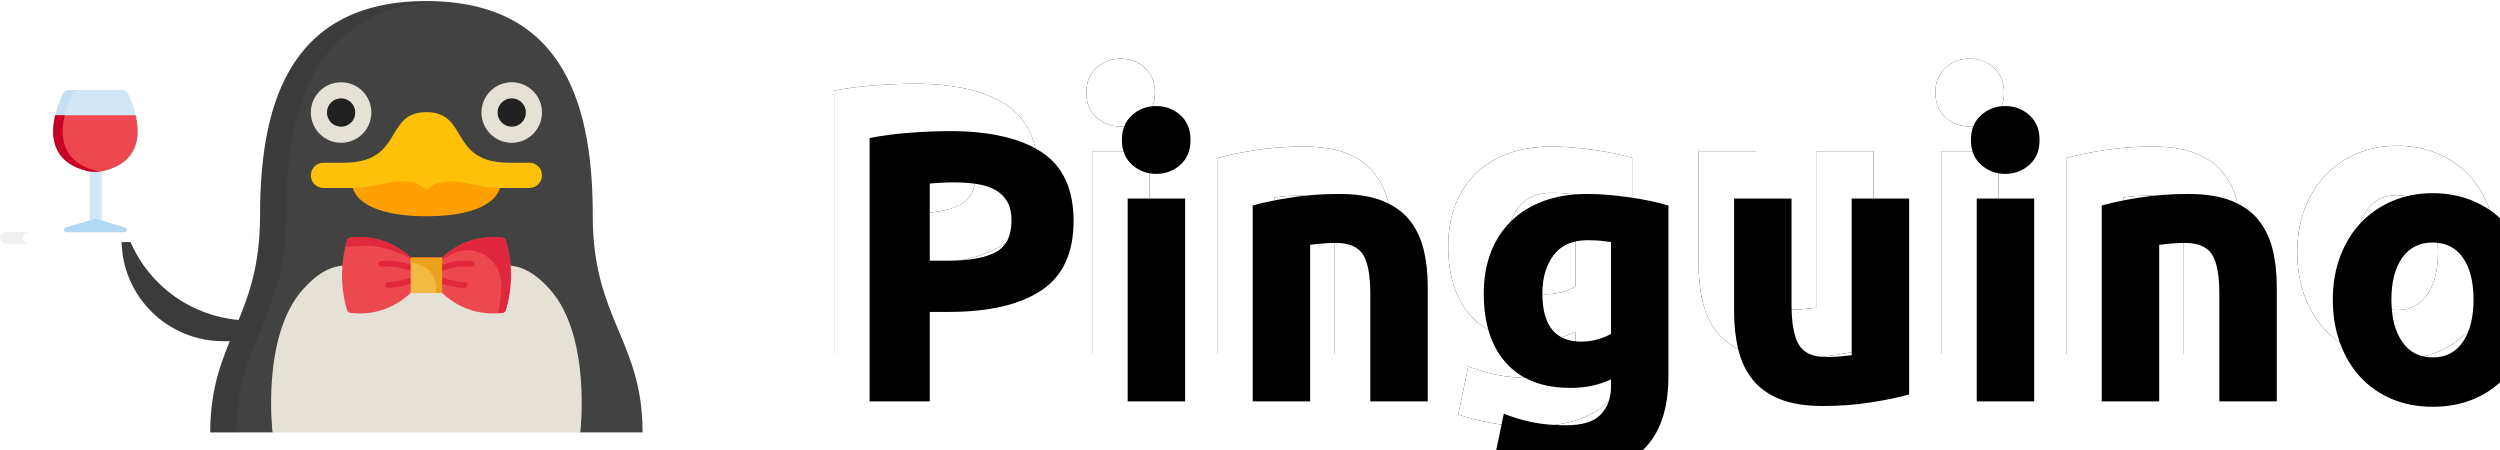 <?xml version="1.0" encoding="UTF-8"?>
<svg width="211px" height="38px" viewBox="0 0 211 38" version="1.1" xmlns="http://www.w3.org/2000/svg" xmlns:xlink="http://www.w3.org/1999/xlink">
    <title>Group 2</title>
    <defs>
        <path d="M75.472,29.829 L75.472,22.279 L77.067,22.279 C80.451,22.279 83.054,21.677 84.877,20.473 C86.699,19.269 87.61,17.312 87.61,14.6 C87.61,11.91 86.71,9.974 84.909,8.791 C83.108,7.609 80.527,7.018 77.164,7.018 C76.232,7.018 75.147,7.061 73.91,7.148 C72.674,7.235 71.502,7.387 70.396,7.604 L70.396,7.604 L70.396,29.829 L75.472,29.829 Z M77.067,17.952 L75.472,17.952 L75.472,11.443 C75.733,11.422 76.042,11.4 76.4,11.378 C76.758,11.357 77.121,11.346 77.49,11.346 C78.227,11.346 78.9,11.395 79.507,11.492 C80.115,11.59 80.63,11.763 81.053,12.013 C81.476,12.262 81.801,12.593 82.029,13.005 C82.257,13.418 82.371,13.938 82.371,14.567 C82.371,15.869 81.926,16.758 81.037,17.236 C80.147,17.713 78.824,17.952 77.067,17.952 L77.067,17.952 Z M94.583,10.63 C95.364,10.63 96.042,10.375 96.617,9.865 C97.192,9.355 97.479,8.656 97.479,7.766 C97.479,6.877 97.192,6.177 96.617,5.667 C96.042,5.158 95.364,4.903 94.583,4.903 C93.802,4.903 93.124,5.158 92.549,5.667 C91.975,6.177 91.687,6.877 91.687,7.766 C91.687,8.656 91.975,9.355 92.549,9.865 C93.124,10.375 93.802,10.63 94.583,10.63 Z M97.024,29.829 L97.024,12.712 L92.175,12.712 L92.175,29.829 L97.024,29.829 Z M107.576,29.829 L107.576,16.617 C107.88,16.574 108.227,16.536 108.618,16.503 C109.008,16.471 109.377,16.455 109.724,16.455 C110.852,16.455 111.622,16.78 112.034,17.431 C112.447,18.082 112.653,19.188 112.653,20.75 L112.653,20.75 L112.653,29.829 L117.501,29.829 L117.501,20.164 C117.501,18.993 117.382,17.93 117.143,16.975 C116.905,16.021 116.503,15.196 115.939,14.502 C115.375,13.808 114.611,13.271 113.645,12.891 C112.68,12.512 111.47,12.322 110.017,12.322 C108.585,12.322 107.218,12.425 105.917,12.631 C104.615,12.837 103.552,13.06 102.728,13.298 L102.728,13.298 L102.728,29.829 L107.576,29.829 Z M129.095,35.946 C132.067,35.946 134.264,35.269 135.685,33.913 C137.106,32.557 137.816,30.48 137.816,27.681 L137.816,27.681 L137.816,13.298 C137.382,13.168 136.889,13.043 136.336,12.924 C135.782,12.805 135.202,12.702 134.595,12.615 C133.987,12.528 133.374,12.458 132.756,12.403 C132.138,12.349 131.536,12.322 130.95,12.322 C129.583,12.322 128.358,12.523 127.273,12.924 C126.188,13.325 125.272,13.895 124.523,14.632 C123.775,15.37 123.205,16.254 122.815,17.284 C122.424,18.315 122.229,19.459 122.229,20.717 C122.229,23.234 122.858,25.192 124.117,26.591 C125.375,27.99 127.186,28.69 129.551,28.69 C130.202,28.69 130.804,28.63 131.357,28.511 C131.91,28.392 132.447,28.213 132.968,27.974 L132.968,27.974 L132.968,28.592 C132.968,29.547 132.68,30.328 132.105,30.935 C131.53,31.543 130.549,31.846 129.16,31.846 C128.097,31.846 127.148,31.76 126.313,31.586 C125.478,31.412 124.681,31.174 123.921,30.87 L123.921,30.87 L123.075,34.938 C123.965,35.241 124.93,35.485 125.971,35.67 C127.013,35.854 128.054,35.946 129.095,35.946 Z M130.462,24.785 C128.271,24.785 127.175,23.429 127.175,20.717 C127.175,19.416 127.49,18.342 128.119,17.496 C128.748,16.65 129.703,16.227 130.983,16.227 C131.416,16.227 131.796,16.243 132.122,16.276 C132.447,16.308 132.729,16.346 132.968,16.39 L132.968,16.39 L132.968,24.134 C132.664,24.308 132.295,24.46 131.861,24.59 C131.427,24.72 130.961,24.785 130.462,24.785 Z M150.842,30.219 C152.274,30.219 153.64,30.116 154.942,29.91 C156.244,29.704 157.307,29.482 158.131,29.243 L158.131,29.243 L158.131,12.712 L153.282,12.712 L153.282,25.924 C152.979,25.967 152.632,26.005 152.241,26.038 C151.851,26.07 151.482,26.087 151.135,26.087 C150.007,26.087 149.237,25.74 148.824,25.045 C148.412,24.351 148.206,23.223 148.206,21.661 L148.206,21.661 L148.206,12.712 L143.358,12.712 L143.358,22.247 C143.358,23.418 143.477,24.492 143.716,25.468 C143.954,26.445 144.355,27.285 144.92,27.99 C145.484,28.695 146.248,29.243 147.214,29.634 C148.179,30.024 149.388,30.219 150.842,30.219 Z M166.243,10.63 C167.024,10.63 167.702,10.375 168.277,9.865 C168.852,9.355 169.139,8.656 169.139,7.766 C169.139,6.877 168.852,6.177 168.277,5.667 C167.702,5.158 167.024,4.903 166.243,4.903 C165.462,4.903 164.784,5.158 164.209,5.667 C163.634,6.177 163.347,6.877 163.347,7.766 C163.347,8.656 163.634,9.355 164.209,9.865 C164.784,10.375 165.462,10.63 166.243,10.63 Z M168.684,29.829 L168.684,12.712 L163.835,12.712 L163.835,29.829 L168.684,29.829 Z M179.236,29.829 L179.236,16.617 C179.54,16.574 179.887,16.536 180.278,16.503 C180.668,16.471 181.037,16.455 181.384,16.455 C182.512,16.455 183.282,16.78 183.694,17.431 C184.107,18.082 184.313,19.188 184.313,20.75 L184.313,20.75 L184.313,29.829 L189.161,29.829 L189.161,20.164 C189.161,18.993 189.042,17.93 188.803,16.975 C188.565,16.021 188.163,15.196 187.599,14.502 C187.035,13.808 186.271,13.271 185.305,12.891 C184.34,12.512 183.13,12.322 181.677,12.322 C180.245,12.322 178.878,12.425 177.577,12.631 C176.275,12.837 175.212,13.06 174.388,13.298 L174.388,13.298 L174.388,29.829 L179.236,29.829 Z M202.317,30.284 C203.597,30.284 204.752,30.067 205.783,29.634 C206.813,29.2 207.697,28.587 208.435,27.795 C209.172,27.003 209.736,26.049 210.127,24.931 C210.517,23.814 210.713,22.583 210.713,21.238 C210.713,19.893 210.507,18.667 210.094,17.561 C209.682,16.455 209.107,15.511 208.37,14.73 C207.632,13.949 206.748,13.342 205.718,12.908 C204.687,12.474 203.554,12.257 202.317,12.257 C201.102,12.257 199.98,12.474 198.949,12.908 C197.919,13.342 197.029,13.949 196.281,14.73 C195.532,15.511 194.947,16.455 194.524,17.561 C194.101,18.667 193.889,19.893 193.889,21.238 C193.889,22.583 194.095,23.814 194.507,24.931 C194.92,26.049 195.495,27.003 196.232,27.795 C196.97,28.587 197.854,29.2 198.884,29.634 C199.915,30.067 201.059,30.284 202.317,30.284 Z M202.317,26.119 C201.211,26.119 200.354,25.68 199.746,24.801 C199.139,23.923 198.835,22.735 198.835,21.238 C198.835,19.741 199.139,18.564 199.746,17.707 C200.354,16.851 201.211,16.422 202.317,16.422 C203.424,16.422 204.275,16.851 204.872,17.707 C205.468,18.564 205.766,19.741 205.766,21.238 C205.766,22.735 205.468,23.923 204.872,24.801 C204.275,25.68 203.424,26.119 202.317,26.119 Z" id="path-1"></path>
        <filter x="0.0%" y="0.0%" width="100.0%" height="100.0%" filterUnits="objectBoundingBox" id="filter-2">
            <feOffset dx="0" dy="0" in="SourceAlpha" result="shadowOffsetOuter1"></feOffset>
            <feColorMatrix values="0 0 0 0 1   0 0 0 0 1   0 0 0 0 1  0 0 0 1 0" type="matrix" in="shadowOffsetOuter1"></feColorMatrix>
        </filter>
        <filter x="-3.6%" y="-16.1%" width="107.1%" height="132.2%" filterUnits="objectBoundingBox" id="filter-3">
            <feGaussianBlur stdDeviation="3" in="SourceAlpha" result="shadowBlurInner1"></feGaussianBlur>
            <feOffset dx="3" dy="4" in="shadowBlurInner1" result="shadowOffsetInner1"></feOffset>
            <feComposite in="shadowOffsetInner1" in2="SourceAlpha" operator="arithmetic" k2="-1" k3="1" result="shadowInnerInner1"></feComposite>
            <feColorMatrix values="0 0 0 0 1   0 0 0 0 1   0 0 0 0 1  0 0 0 1 0" type="matrix" in="shadowInnerInner1"></feColorMatrix>
        </filter>
    </defs>
    <g id="-Pinguino" stroke="none" stroke-width="1" fill="none" fill-rule="evenodd">
        <g id="Artboard" transform="translate(-352, -496)">
            <g id="Pinguino" transform="translate(352, 76)">
                <g id="Group-2" transform="translate(0, 420.047)">
                    <g id="PENGUIN">
                        <g id="penguin" transform="translate(17.745, 0)" fill-rule="nonzero">
                            <path d="M32.286,18.203 C32.286,9.529 30.281,0.042 18.244,0.042 C6.208,0.042 4.203,9.529 4.203,18.203 C4.203,26.877 0,28.688 0,36.447 L5.256,36.447 L18.244,30.968 L31.232,36.447 L36.489,36.447 C36.489,28.688 32.286,26.877 32.286,18.203 Z" id="Path" fill="#424242"></path>
                            <g id="Group" opacity="0.1" fill="#000000">
                                <path d="M19.346,0.069 C18.988,0.051 18.621,0.042 18.244,0.042 C6.208,0.042 4.203,9.529 4.203,18.203 C4.203,26.877 0,28.688 0,36.447 L2.203,36.447 C2.203,28.687 6.406,26.877 6.406,18.203 C6.406,9.8 8.287,0.635 19.346,0.069 Z" id="Path"></path>
                            </g>
                            <path d="M12.044,15.82 C12.044,15.82 12.351,18.203 18.244,18.203 C24.138,18.203 24.444,15.82 24.444,15.82 L24.444,14.785 L18.642,13.168 L12.045,14.72 L12.045,15.82 L12.044,15.82 L12.044,15.82 Z" id="Path" fill="#FFA001"></path>
                            <path d="M26.932,13.686 L25.219,13.686 C20.11,13.686 21.856,9.418 18.244,9.418 C14.633,9.418 16.378,13.686 11.27,13.686 L9.557,13.686 C8.967,13.686 8.49,14.163 8.49,14.753 C8.49,15.342 8.967,15.819 9.557,15.819 L12.045,15.819 C14.335,15.819 16.544,14.452 18.244,15.986 L18.244,15.986 L18.244,15.986 C19.945,14.452 22.154,15.819 24.444,15.819 L26.932,15.819 C27.522,15.819 27.999,15.342 27.999,14.753 C27.999,14.163 27.522,13.686 26.932,13.686 Z" id="Path" fill="#FFC108"></path>
                            <circle id="Oval" fill="#E6E1D7" cx="11.044" cy="9.45" r="2.554"></circle>
                            <circle id="Oval" fill="#212121" cx="11.044" cy="9.45" r="1.196"></circle>
                            <circle id="Oval" fill="#E6E1D7" cx="25.445" cy="9.45" r="2.554"></circle>
                            <circle id="Oval" fill="#212121" cx="25.445" cy="9.45" r="1.196"></circle>
                            <path d="M31.232,36.447 C31.232,36.447 32.202,28.299 28.646,24.355 C25.089,20.411 23.103,23.524 18.244,23.524 C13.385,23.524 11.399,20.411 7.843,24.355 C4.286,28.3 5.256,36.447 5.256,36.447 L31.232,36.447 Z" id="Path" fill="#E6E1D7"></path>
                        </g>
                        <rect id="Rectangle" fill="#EFF0F1" x="0" y="19.527" width="21.238" height="1" rx="0.5"></rect>
                        <rect id="Rectangle" fill="#FFFFFF" x="1.924" y="19.527" width="19.313" height="1" rx="0.5"></rect>
                        <g id="wine" transform="translate(4.49, 7.554)" fill-rule="nonzero">
                            <path d="M4.375,6.797 L4.367,6.799 C4.234,6.835 4.098,6.861 3.962,6.879 C3.568,6.93 3.167,6.905 2.78,6.805 C2.771,6.802 2.761,6.8 2.752,6.797 C-0.124,6.035 -0.23,3.821 0.171,2.125 C0.358,1.335 0.655,0.658 0.834,0.292 C0.921,0.113 1.102,0 1.301,0 L5.826,0 C6.025,0 6.206,0.113 6.293,0.292 C6.472,0.658 6.769,1.335 6.955,2.125 C7.357,3.821 7.251,6.035 4.375,6.797 Z" id="Path" fill="#C2DFF6"></path>
                            <g id="Group" transform="translate(0.797, 0)" fill="#D1E7F8">
                                <path d="M3.578,6.797 L3.57,6.799 C3.437,6.835 3.301,6.861 3.165,6.879 C3.037,6.862 2.909,6.838 2.783,6.805 C2.774,6.802 2.764,6.8 2.755,6.797 C-0.122,6.035 -0.228,3.821 0.174,2.125 C0.361,1.335 0.658,0.658 0.837,0.292 C0.924,0.113 1.105,0 1.304,0 L5.029,0 C5.228,0 5.409,0.113 5.496,0.292 C5.675,0.658 5.971,1.335 6.158,2.125 C6.56,3.821 6.454,6.035 3.578,6.797 Z" id="Path"></path>
                                <rect id="Rectangle" x="2.294" y="5.797" width="1" height="5.636"></rect>
                            </g>
                            <path d="M3.457,10.883 L1.083,11.587 C0.787,11.674 0.871,12.003 1.189,12.003 L5.938,12.003 C6.256,12.003 6.34,11.674 6.044,11.587 L3.67,10.883 C3.601,10.863 3.525,10.863 3.457,10.883 Z" id="Path" fill="#B3D8F4"></path>
                            <path d="M4.375,6.797 L4.367,6.799 C4.234,6.835 4.098,6.861 3.962,6.879 C3.568,6.93 3.167,6.905 2.78,6.805 C2.771,6.802 2.761,6.8 2.752,6.797 C-0.124,6.035 -0.23,3.821 0.171,2.125 L6.955,2.125 C7.357,3.821 7.251,6.035 4.375,6.797 Z" id="Path" fill="#ED4850"></path>
                            <path d="M3.962,6.879 C3.568,6.93 3.167,6.905 2.78,6.805 C2.771,6.802 2.761,6.8 2.752,6.797 C-0.124,6.035 -0.23,3.821 0.171,2.125 L0.971,2.125 C0.57,3.821 0.675,6.035 3.552,6.797 C3.561,6.8 3.571,6.802 3.58,6.805 C3.706,6.838 3.834,6.862 3.962,6.879 Z" id="Path" fill="#C70024"></path>
                        </g>
                        <g id="bow-tie" transform="translate(28.863, 19.955)" fill-rule="nonzero">
                            <path d="M13.822,0.273 C13.787,0.158 13.689,0.075 13.57,0.059 C12.814,-0.038 11.527,-0.069 10.127,0.591 C9.41,0.929 8.856,1.357 8.454,1.729 L5.799,1.729 C5.398,1.357 4.843,0.929 4.127,0.591 C2.726,-0.069 1.439,-0.038 0.684,0.059 C0.565,0.075 0.466,0.158 0.431,0.273 C0.38,0.445 0.327,0.636 0.278,0.846 C0.129,1.473 0.004,2.266 2.00953698e-05,3.183 C-0.005,4.451 0.223,5.486 0.432,6.182 C0.466,6.296 0.564,6.379 0.681,6.395 C1.437,6.497 2.742,6.536 4.157,5.858 C4.86,5.52 5.404,5.095 5.799,4.725 L5.978,4.725 L8.276,4.725 L8.454,4.725 C8.849,5.095 9.394,5.52 10.097,5.858 C11.511,6.536 12.817,6.497 13.572,6.395 C13.69,6.379 13.787,6.296 13.822,6.182 C14.031,5.486 14.259,4.451 14.253,3.183 C14.248,1.958 14.027,0.957 13.822,0.273 Z" id="Path" fill="#ED4850"></path>
                            <g id="Group" transform="translate(0.251, 0)" fill="#E0273D">
                                <path d="M13.571,0.273 C13.537,0.158 13.438,0.075 13.319,0.059 C12.564,-0.038 11.277,-0.069 9.876,0.591 C9.16,0.929 8.605,1.357 8.204,1.729 L8.02,1.729 L5.69,1.729 L5.549,1.729 C5.147,1.357 4.592,0.929 3.876,0.591 C2.476,-0.069 1.188,-0.038 0.433,0.059 C0.314,0.075 0.215,0.158 0.181,0.273 C0.129,0.445 0.077,0.636 0.027,0.846 C0.795,0.796 1.939,0.598 3.201,0.907 C3.926,1.084 5.213,1.537 5.614,1.908 L7.394,2.555 C7.795,2.183 8.35,1.755 9.066,1.417 C9.099,1.402 9.132,1.387 9.164,1.372 C11.044,0.526 13.176,1.908 13.193,3.969 C13.193,3.982 13.193,3.996 13.193,4.009 C13.197,4.967 13.068,5.79 12.915,6.436 C13.063,6.426 13.199,6.411 13.321,6.395 C13.439,6.379 13.537,6.296 13.571,6.182 C13.78,5.486 14.008,4.451 14.003,3.183 C13.998,1.958 13.777,0.957 13.571,0.273 Z" id="Path"></path>
                                <path d="M5.549,2.841 C5.524,2.841 5.499,2.837 5.475,2.829 C5.126,2.72 4.678,2.588 4.311,2.541 C3.91,2.49 3.502,2.48 3.098,2.513 C2.962,2.524 2.843,2.423 2.833,2.287 C2.822,2.152 2.923,2.033 3.058,2.022 C3.496,1.987 3.939,1.997 4.374,2.052 C4.779,2.104 5.254,2.244 5.622,2.36 C5.752,2.4 5.824,2.539 5.783,2.668 C5.75,2.774 5.653,2.841 5.549,2.841 Z" id="Path"></path>
                                <path d="M3.652,4.302 C3.522,4.302 3.413,4.199 3.406,4.068 C3.399,3.932 3.504,3.816 3.639,3.809 C3.861,3.798 4.085,3.775 4.305,3.742 C4.699,3.681 5.09,3.585 5.468,3.454 C5.597,3.41 5.737,3.478 5.781,3.607 C5.826,3.735 5.757,3.875 5.629,3.92 C5.223,4.06 4.802,4.164 4.38,4.228 C4.144,4.264 3.903,4.289 3.665,4.301 C3.66,4.301 3.656,4.302 3.652,4.302 Z" id="Path"></path>
                                <path d="M8.204,2.841 C8.099,2.841 8.002,2.774 7.969,2.668 C7.928,2.539 8,2.4 8.13,2.36 C8.499,2.244 8.974,2.104 9.379,2.052 C9.814,1.997 10.256,1.987 10.694,2.022 C10.83,2.033 10.931,2.152 10.92,2.287 C10.909,2.423 10.79,2.524 10.655,2.513 C10.251,2.48 9.842,2.49 9.441,2.541 C9.075,2.588 8.627,2.72 8.278,2.829 C8.253,2.837 8.228,2.841 8.204,2.841 Z" id="Path"></path>
                                <path d="M10.1,4.302 C10.096,4.302 10.092,4.301 10.088,4.301 C9.849,4.289 9.609,4.264 9.373,4.228 C8.95,4.164 8.53,4.06 8.123,3.92 C7.995,3.875 7.927,3.735 7.971,3.607 C8.015,3.478 8.155,3.41 8.284,3.454 C8.662,3.585 9.054,3.681 9.447,3.742 C9.667,3.775 9.891,3.798 10.113,3.809 C10.249,3.816 10.353,3.932 10.346,4.068 C10.339,4.199 10.231,4.302 10.1,4.302 Z" id="Path"></path>
                            </g>
                            <polygon id="Path" fill="#F2BA43" points="8.382 4.658 7.94 4.725 5.799 4.725 5.799 1.813 8.454 1.813"></polygon>
                            <path d="M5.799,1.729 L5.799,2.189 L5.819,2.189 C6.99,2.189 7.94,3.139 7.94,4.31 L7.94,4.725 L8.454,4.725 L8.454,1.729 L5.799,1.729 Z" id="Path" fill="#EDA21D"></path>
                        </g>
                        <path d="M10.262,20.382 C10.371,25.035 14.174,28.751 18.829,28.751 L21.588,28.751 L21.588,28.751 L22.042,27.114 L20.174,26.959 C16.143,26.623 12.624,24.095 11.019,20.382 L11.019,20.382 L11.019,20.382 L10.262,20.382 Z" id="Path-3" fill="#3B3B3B"></path>
                        <g id="Pinguino" fill-rule="nonzero">
                            <use fill="black" fill-opacity="1" filter="url(#filter-2)" xlink:href="#path-1"></use>
                            <use fill="#FFFFFF" xlink:href="#path-1"></use>
                            <use fill="black" fill-opacity="1" filter="url(#filter-3)" xlink:href="#path-1"></use>
                        </g>
                    </g>
                </g>
            </g>
        </g>
    </g>
</svg>